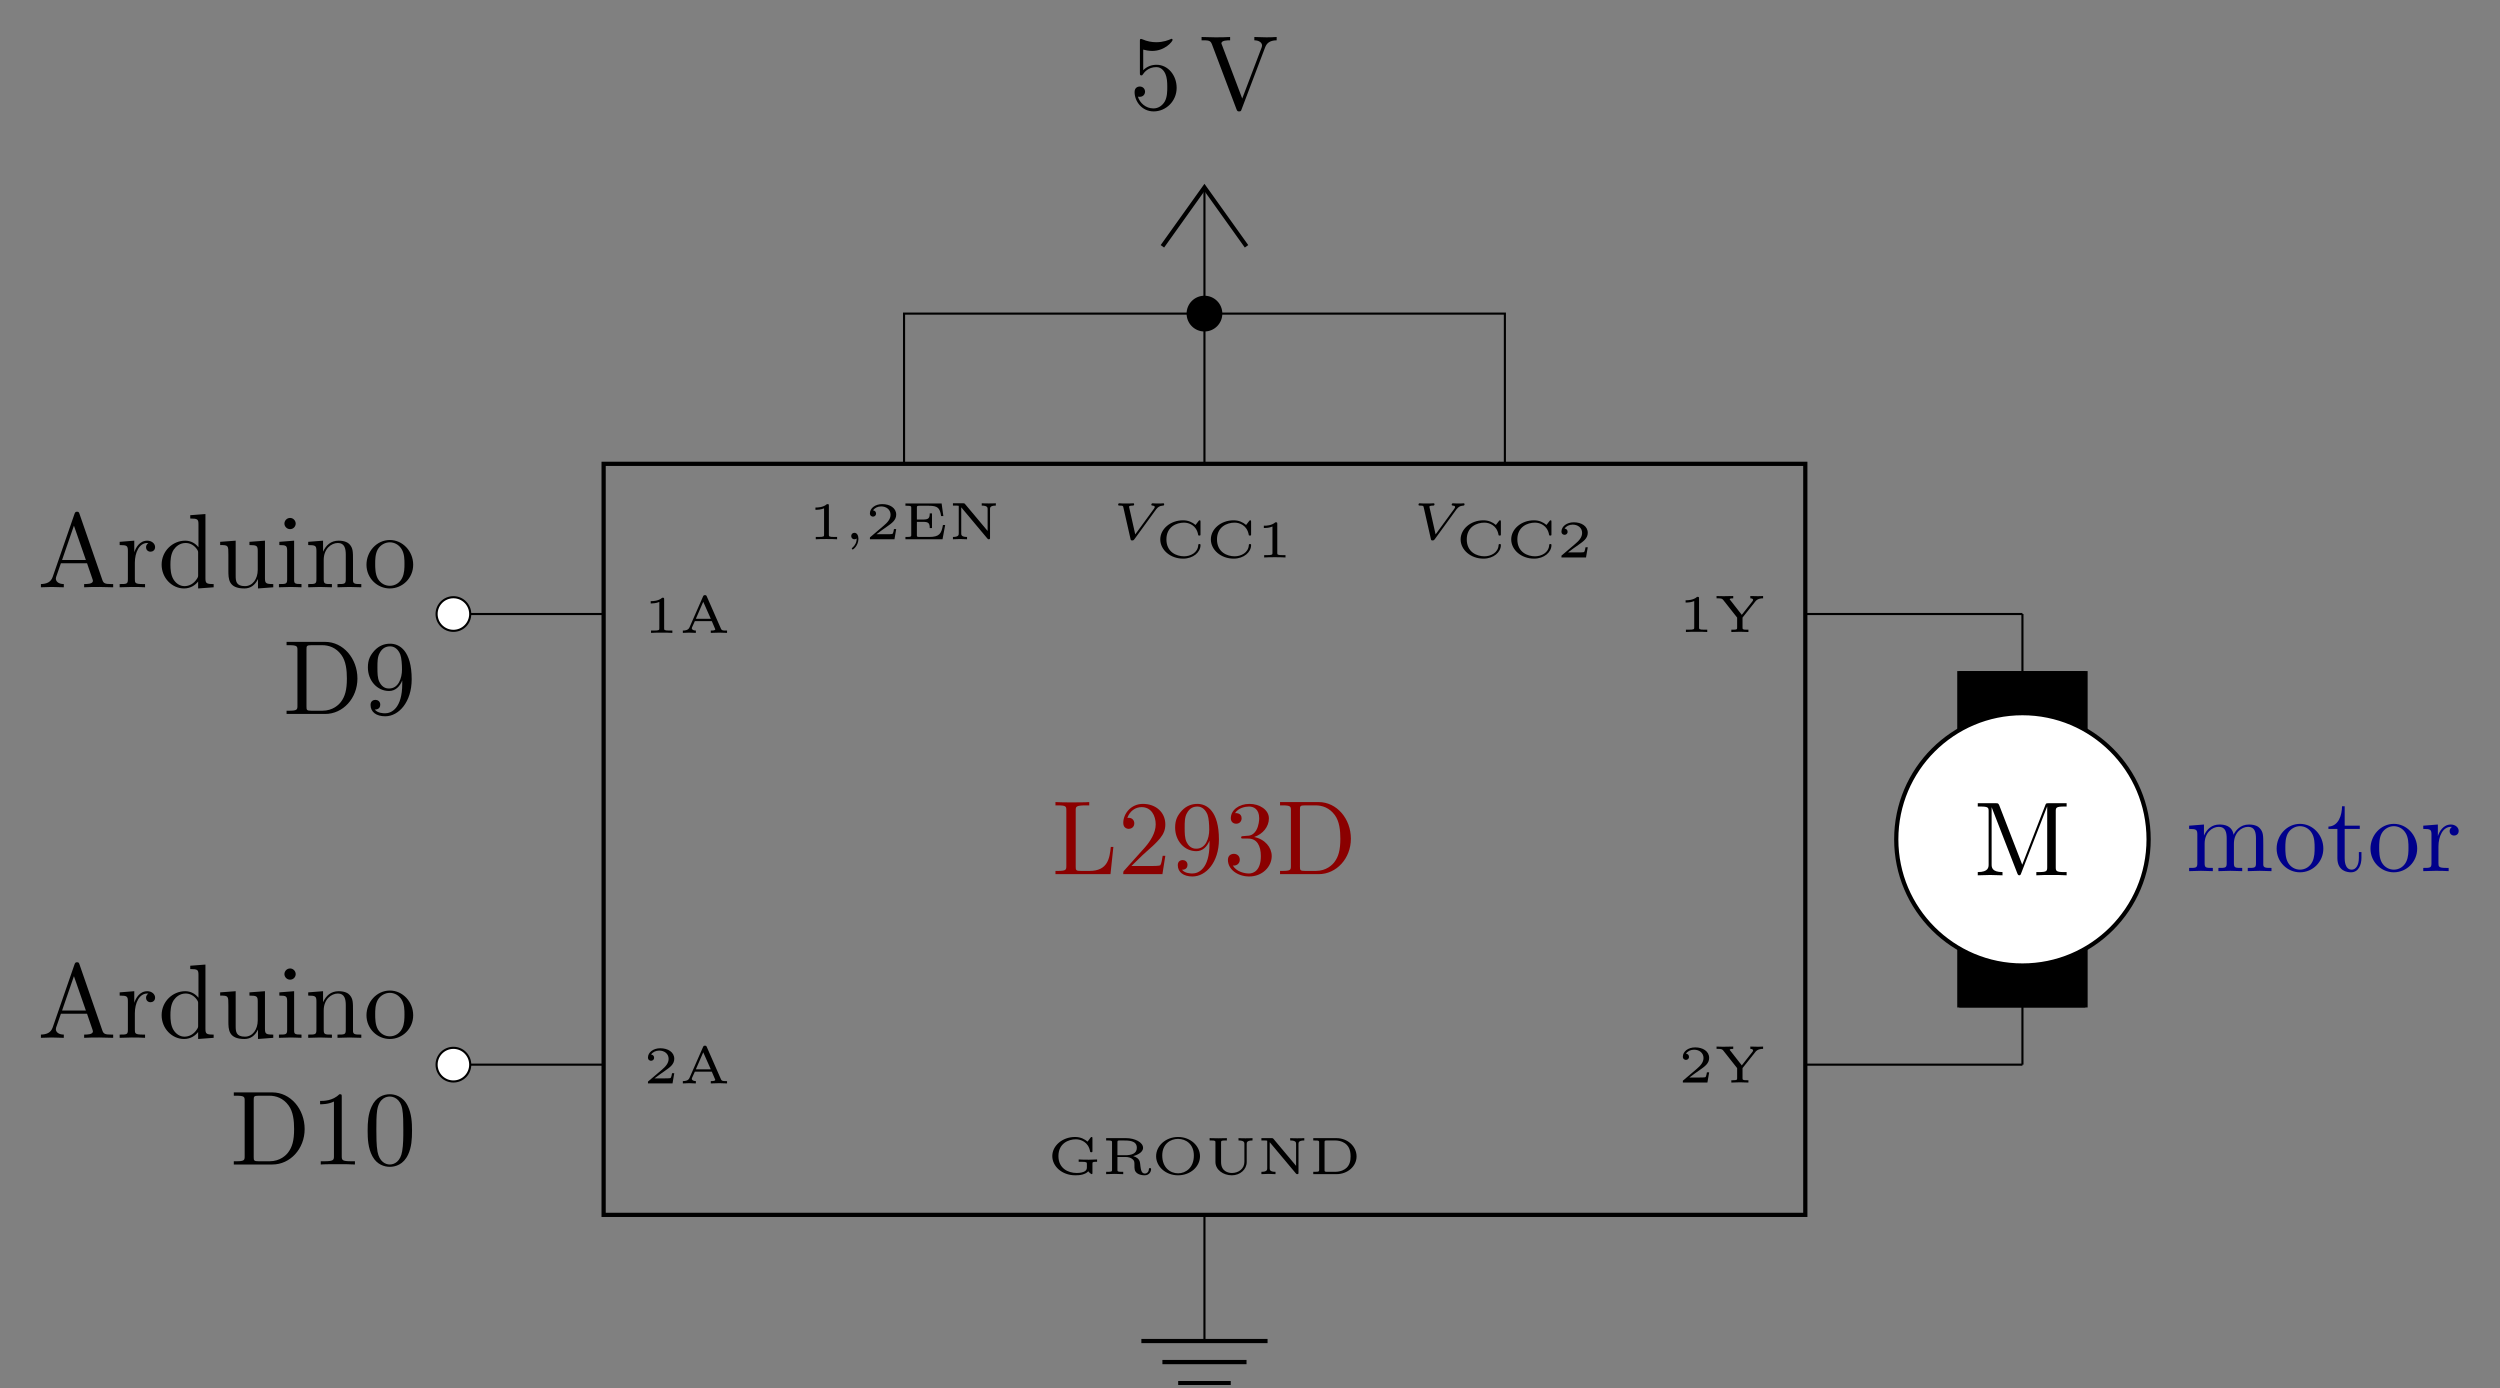 <?xml version="1.0" encoding="UTF-8"?>
<svg xmlns="http://www.w3.org/2000/svg" xmlns:xlink="http://www.w3.org/1999/xlink" width="470.843pt" height="261.425pt" viewBox="0 0 470.843 261.425" version="1.2">
<rect x="0" y="0" width="470.843" height="261.425" fill="#808080" stroke="none"/>
<defs>
<g>
<symbol overflow="visible" id="glyph0-0">
<path style="stroke:none;" d=""/>
</symbol>
<symbol overflow="visible" id="glyph0-1">
<path style="stroke:none;" d="M 9.938 -6.625 C 9.938 -6.672 9.891 -6.781 9.781 -6.781 C 9.641 -6.781 9.484 -6.75 9.328 -6.75 C 9.188 -6.75 9.016 -6.75 8.875 -6.75 C 8.688 -6.75 8.5 -6.75 8.328 -6.75 C 8.156 -6.75 7.938 -6.781 7.766 -6.781 C 7.609 -6.781 7.516 -6.672 7.516 -6.516 C 7.516 -6.344 7.688 -6.344 7.75 -6.344 C 7.906 -6.328 8.156 -6.297 8.156 -6.094 C 8.156 -6.016 8.125 -5.906 7.984 -5.719 L 4.484 -0.922 L 3.344 -6 C 3.312 -6.094 3.312 -6.109 3.312 -6.141 C 3.312 -6.281 3.641 -6.344 3.984 -6.344 C 4.109 -6.344 4.281 -6.344 4.281 -6.625 C 4.281 -6.703 4.219 -6.781 4.109 -6.781 C 3.891 -6.781 3.656 -6.75 3.438 -6.75 L 2.094 -6.75 C 1.906 -6.75 1.688 -6.781 1.516 -6.781 C 1.438 -6.781 1.266 -6.781 1.266 -6.516 C 1.266 -6.344 1.406 -6.344 1.594 -6.344 C 2.172 -6.344 2.188 -6.266 2.234 -6.062 L 3.594 -0.062 C 3.641 0.141 3.672 0.219 3.922 0.219 C 4.031 0.219 4.156 0.219 4.328 -0.016 L 8.359 -5.562 C 8.422 -5.641 8.422 -5.672 8.562 -5.797 C 8.734 -6 9.016 -6.297 9.672 -6.344 C 9.781 -6.344 9.938 -6.344 9.938 -6.625 Z M 9.938 -6.625 "/>
</symbol>
<symbol overflow="visible" id="glyph1-0">
<path style="stroke:none;" d=""/>
</symbol>
<symbol overflow="visible" id="glyph1-1">
<path style="stroke:none;" d="M 8.547 -2.328 C 8.547 -2.484 8.5 -2.531 8.344 -2.531 C 8.234 -2.531 8.141 -2.531 8.125 -2.359 C 8.047 -0.859 6.609 -0.219 5.453 -0.219 C 4.031 -0.219 2.125 -1 2.125 -3.406 C 2.125 -5.766 4 -6.562 5.438 -6.562 C 6.328 -6.562 7.797 -6.094 8.109 -4.25 C 8.125 -4.125 8.25 -4.125 8.328 -4.125 C 8.547 -4.125 8.547 -4.188 8.547 -4.406 L 8.547 -6.734 C 8.547 -6.891 8.547 -7 8.391 -7 C 8.281 -7 8.266 -6.969 8.203 -6.891 L 7.609 -6.125 C 7 -6.641 6.234 -7 5.25 -7 C 2.859 -7 0.969 -5.344 0.969 -3.406 C 0.969 -1.438 2.859 0.219 5.266 0.219 C 7.188 0.219 8.547 -1 8.547 -2.328 Z M 8.547 -2.328 "/>
</symbol>
<symbol overflow="visible" id="glyph1-2">
<path style="stroke:none;" d="M 5.5 0 L 5.5 -0.438 L 5.016 -0.438 C 3.953 -0.438 3.953 -0.547 3.953 -0.859 L 3.953 -6.312 C 3.953 -6.625 3.922 -6.625 3.594 -6.625 C 2.891 -5.984 1.781 -5.984 1.594 -5.984 L 1.422 -5.984 L 1.422 -5.547 L 1.594 -5.547 C 1.812 -5.547 2.469 -5.578 3.047 -5.828 L 3.047 -0.859 C 3.047 -0.547 3.047 -0.438 1.984 -0.438 L 1.484 -0.438 L 1.484 0 C 2.031 -0.047 2.922 -0.047 3.5 -0.047 C 4.078 -0.047 4.953 -0.047 5.5 0 Z M 5.5 0 "/>
</symbol>
<symbol overflow="visible" id="glyph1-3">
<path style="stroke:none;" d="M 5.859 -1.922 L 5.438 -1.922 C 5.406 -1.734 5.312 -1.109 5.141 -1.016 C 5.062 -0.953 4.234 -0.953 4.078 -0.953 L 2.141 -0.953 C 2.797 -1.438 3.531 -2 4.125 -2.391 C 5.016 -3.016 5.859 -3.594 5.859 -4.641 C 5.859 -5.906 4.656 -6.625 3.234 -6.625 C 1.891 -6.625 0.906 -5.844 0.906 -4.875 C 0.906 -4.359 1.344 -4.266 1.484 -4.266 C 1.75 -4.266 2.062 -4.438 2.062 -4.844 C 2.062 -5.203 1.812 -5.406 1.5 -5.438 C 1.781 -5.891 2.359 -6.188 3.016 -6.188 C 3.984 -6.188 4.797 -5.609 4.797 -4.625 C 4.797 -3.797 4.219 -3.156 3.453 -2.516 L 1.031 -0.453 C 0.922 -0.375 0.922 -0.375 0.906 -0.297 L 0.906 0 L 5.531 0 Z M 5.859 -1.922 "/>
</symbol>
<symbol overflow="visible" id="glyph2-0">
<path style="stroke:none;" d=""/>
</symbol>
<symbol overflow="visible" id="glyph2-1">
<path style="stroke:none;" d="M 5.5 0 L 5.5 -0.438 L 5.016 -0.438 C 3.953 -0.438 3.953 -0.547 3.953 -0.859 L 3.953 -6.312 C 3.953 -6.625 3.922 -6.625 3.594 -6.625 C 2.891 -5.984 1.781 -5.984 1.594 -5.984 L 1.422 -5.984 L 1.422 -5.547 L 1.594 -5.547 C 1.812 -5.547 2.469 -5.578 3.047 -5.828 L 3.047 -0.859 C 3.047 -0.547 3.047 -0.438 1.984 -0.438 L 1.484 -0.438 L 1.484 0 C 2.031 -0.047 2.922 -0.047 3.5 -0.047 C 4.078 -0.047 4.953 -0.047 5.5 0 Z M 5.5 0 "/>
</symbol>
<symbol overflow="visible" id="glyph2-2">
<path style="stroke:none;" d="M 9.25 -6.344 L 9.25 -6.781 C 8.906 -6.75 8.5 -6.75 8.156 -6.75 C 7.75 -6.75 7.188 -6.766 6.844 -6.781 L 6.844 -6.344 C 7.25 -6.344 7.359 -6.188 7.359 -6.047 C 7.359 -5.922 7.297 -5.859 7.219 -5.75 L 5.234 -3.234 L 3.078 -6 C 2.969 -6.109 2.969 -6.125 2.969 -6.156 C 2.969 -6.344 3.359 -6.344 3.625 -6.344 L 3.625 -6.781 L 1.953 -6.75 C 1.562 -6.75 1 -6.75 0.484 -6.781 L 0.484 -6.344 L 0.75 -6.344 C 1.438 -6.344 1.562 -6.25 1.734 -6.047 L 4.359 -2.719 L 4.359 -0.844 C 4.359 -0.531 4.359 -0.438 3.562 -0.438 L 3.266 -0.438 L 3.266 0 L 4.875 -0.047 L 6.484 0 L 6.484 -0.438 L 6.188 -0.438 C 5.375 -0.438 5.375 -0.531 5.375 -0.859 L 5.375 -2.719 L 7.797 -5.766 C 7.922 -5.938 8.266 -6.344 9.25 -6.344 Z M 9.25 -6.344 "/>
</symbol>
<symbol overflow="visible" id="glyph2-3">
<path style="stroke:none;" d="M 5.859 -1.922 L 5.438 -1.922 C 5.406 -1.734 5.312 -1.109 5.141 -1.016 C 5.062 -0.953 4.234 -0.953 4.078 -0.953 L 2.141 -0.953 C 2.797 -1.438 3.531 -2 4.125 -2.391 C 5.016 -3.016 5.859 -3.594 5.859 -4.641 C 5.859 -5.906 4.656 -6.625 3.234 -6.625 C 1.891 -6.625 0.906 -5.844 0.906 -4.875 C 0.906 -4.359 1.344 -4.266 1.484 -4.266 C 1.75 -4.266 2.062 -4.438 2.062 -4.844 C 2.062 -5.203 1.812 -5.406 1.5 -5.438 C 1.781 -5.891 2.359 -6.188 3.016 -6.188 C 3.984 -6.188 4.797 -5.609 4.797 -4.625 C 4.797 -3.797 4.219 -3.156 3.453 -2.516 L 1.031 -0.453 C 0.922 -0.375 0.922 -0.375 0.906 -0.297 L 0.906 0 L 5.531 0 Z M 5.859 -1.922 "/>
</symbol>
<symbol overflow="visible" id="glyph2-4">
<path style="stroke:none;" d="M 9.406 -2.328 L 9.406 -2.766 L 7.906 -2.719 C 7.359 -2.719 6.422 -2.719 5.938 -2.766 L 5.938 -2.328 L 6.422 -2.328 C 7.484 -2.328 7.484 -2.219 7.484 -1.906 L 7.484 -1.297 C 7.484 -1.062 7.484 -0.656 6.812 -0.406 C 6.312 -0.219 5.703 -0.219 5.578 -0.219 C 3.906 -0.219 2.125 -1.109 2.125 -3.406 C 2.125 -5.766 3.984 -6.562 5.422 -6.562 C 6.312 -6.562 7.781 -6.078 8.094 -4.25 C 8.125 -4.125 8.234 -4.125 8.312 -4.125 C 8.531 -4.125 8.531 -4.188 8.531 -4.406 L 8.531 -6.734 C 8.531 -6.891 8.531 -7 8.375 -7 C 8.281 -7 8.25 -6.969 8.188 -6.891 L 7.609 -6.125 C 7.141 -6.516 6.406 -7 5.25 -7 C 2.859 -7 0.969 -5.344 0.969 -3.406 C 0.969 -1.516 2.734 0.219 5.312 0.219 C 5.672 0.219 6.203 0.203 6.703 0.062 C 7.438 -0.141 7.703 -0.5 7.734 -0.547 C 7.969 -0.234 8.312 0 8.391 0 C 8.531 0 8.531 -0.125 8.531 -0.281 L 8.531 -1.922 C 8.531 -2.234 8.531 -2.328 9.203 -2.328 Z M 9.406 -2.328 "/>
</symbol>
<symbol overflow="visible" id="glyph2-5">
<path style="stroke:none;" d="M 9.312 -0.922 C 9.312 -1.109 9.219 -1.141 9.109 -1.141 C 8.938 -1.141 8.906 -1.078 8.891 -0.938 C 8.859 -0.375 8.484 -0.109 8.156 -0.109 C 7.469 -0.109 7.391 -0.859 7.297 -1.5 C 7.281 -1.766 7.219 -2.172 7.188 -2.297 C 7.047 -2.875 6.531 -3.234 5.938 -3.391 C 6.562 -3.562 7.797 -4.047 7.797 -4.953 C 7.797 -6 6.25 -6.781 4.594 -6.781 L 0.844 -6.781 L 0.844 -6.344 L 1.141 -6.344 C 1.953 -6.344 1.953 -6.25 1.953 -5.938 L 1.953 -0.844 C 1.953 -0.531 1.953 -0.438 1.141 -0.438 L 0.844 -0.438 L 0.844 0 L 2.453 -0.047 L 4.062 0 L 4.062 -0.438 L 3.766 -0.438 C 2.969 -0.438 2.969 -0.531 2.969 -0.844 L 2.969 -3.234 L 4.484 -3.234 C 5.031 -3.234 5.5 -3.094 5.797 -2.828 C 6.172 -2.531 6.172 -2.297 6.172 -1.703 C 6.172 -0.938 6.172 -0.562 6.703 -0.156 C 7.078 0.125 7.672 0.219 8.094 0.219 C 9.047 0.219 9.312 -0.594 9.312 -0.922 Z M 6.625 -4.953 C 6.625 -3.812 5.5 -3.562 4.484 -3.562 L 2.969 -3.562 L 2.969 -5.969 C 2.969 -6.266 2.984 -6.312 3.281 -6.344 L 3.984 -6.344 C 5.109 -6.344 6.625 -6.344 6.625 -4.953 Z M 6.625 -4.953 "/>
</symbol>
<symbol overflow="visible" id="glyph2-6">
<path style="stroke:none;" d="M 9.234 -3.375 C 9.234 -5.328 7.438 -7 5.109 -7 C 2.75 -7 0.969 -5.312 0.969 -3.375 C 0.969 -1.422 2.781 0.219 5.094 0.219 C 7.453 0.219 9.234 -1.438 9.234 -3.375 Z M 8.078 -3.516 C 8.078 -1.203 6.547 -0.156 5.109 -0.156 C 3.609 -0.156 2.125 -1.25 2.125 -3.516 C 2.125 -5.688 3.672 -6.641 5.094 -6.641 C 6.594 -6.641 8.078 -5.641 8.078 -3.516 Z M 8.078 -3.516 "/>
</symbol>
<symbol overflow="visible" id="glyph2-7">
<path style="stroke:none;" d="M 8.906 -6.344 L 8.906 -6.781 C 8.422 -6.75 7.734 -6.75 7.594 -6.75 C 7.359 -6.75 6.719 -6.75 6.266 -6.781 L 6.266 -6.344 C 7.375 -6.344 7.375 -5.938 7.375 -5.688 L 7.375 -2.312 C 7.375 -1 6.266 -0.219 5.031 -0.219 C 4.359 -0.219 2.984 -0.5 2.984 -2.281 L 2.984 -5.938 C 2.984 -6.25 2.984 -6.344 3.781 -6.344 L 4.078 -6.344 L 4.078 -6.781 L 2.453 -6.75 L 0.828 -6.781 L 0.828 -6.344 L 1.125 -6.344 C 1.922 -6.344 1.922 -6.25 1.922 -5.938 L 1.922 -2.297 C 1.922 -0.828 3.375 0.219 5.016 0.219 C 6.578 0.219 7.812 -0.891 7.812 -2.281 L 7.812 -5.688 C 7.812 -5.938 7.812 -6.344 8.906 -6.344 Z M 8.906 -6.344 "/>
</symbol>
<symbol overflow="visible" id="glyph2-8">
<path style="stroke:none;" d="M 8.906 -6.344 L 8.906 -6.781 C 8.469 -6.75 8.031 -6.75 7.578 -6.75 C 7.297 -6.75 6.656 -6.75 6.25 -6.781 L 6.25 -6.344 C 7.359 -6.344 7.359 -5.938 7.359 -5.688 L 7.359 -1.562 L 3.078 -6.672 C 2.969 -6.781 2.953 -6.781 2.75 -6.781 L 0.828 -6.781 L 0.828 -6.344 L 1.219 -6.344 C 1.328 -6.344 1.781 -6.344 1.891 -6.312 C 1.922 -6.297 1.922 -6.281 1.922 -6.125 L 1.922 -1.109 C 1.922 -0.844 1.922 -0.438 0.828 -0.438 L 0.828 0 C 1.266 -0.031 1.703 -0.047 2.156 -0.047 C 2.438 -0.047 3.078 -0.031 3.484 0 L 3.484 -0.438 C 2.391 -0.438 2.391 -0.844 2.391 -1.109 L 2.391 -6.016 L 7.328 -0.125 C 7.438 0 7.469 0 7.578 0 C 7.812 0 7.812 -0.094 7.812 -0.297 L 7.812 -5.688 C 7.812 -5.938 7.812 -6.344 8.906 -6.344 Z M 8.906 -6.344 "/>
</symbol>
<symbol overflow="visible" id="glyph2-9">
<path style="stroke:none;" d="M 9 -3.344 C 9 -5.203 7.344 -6.781 5.219 -6.781 L 0.844 -6.781 L 0.844 -6.344 C 1.078 -6.344 1.375 -6.344 1.594 -6.328 C 1.953 -6.297 1.953 -6.172 1.953 -5.922 L 1.953 -0.859 C 1.953 -0.609 1.953 -0.484 1.594 -0.453 C 1.375 -0.438 1.062 -0.438 0.844 -0.438 L 0.844 0 L 5.219 0 C 7.328 0 9 -1.5 9 -3.344 Z M 7.875 -3.344 C 7.875 -2.469 7.688 -1.734 7.109 -1.188 C 6.781 -0.875 6.078 -0.438 4.922 -0.438 L 3.469 -0.438 C 2.969 -0.438 2.969 -0.5 2.969 -0.828 L 2.969 -5.953 C 2.969 -6.297 2.969 -6.344 3.469 -6.344 L 4.922 -6.344 C 6.109 -6.344 6.812 -5.859 7.078 -5.594 C 7.453 -5.234 7.875 -4.641 7.875 -3.344 Z M 7.875 -3.344 "/>
</symbol>
<symbol overflow="visible" id="glyph2-10">
<path style="stroke:none;" d="M 9.031 0 L 9.031 -0.438 L 8.781 -0.438 C 8.156 -0.438 8.016 -0.5 7.891 -0.766 L 5.219 -6.859 C 5.141 -7.031 5.109 -7.109 4.875 -7.109 C 4.688 -7.109 4.609 -7.078 4.516 -6.875 L 1.953 -1.031 C 1.734 -0.531 1.203 -0.438 0.703 -0.438 L 0.703 0 C 1.078 -0.031 1.484 -0.047 1.859 -0.047 C 1.984 -0.047 2.688 -0.031 3.156 0 L 3.156 -0.438 C 2.594 -0.438 2.391 -0.688 2.391 -0.875 C 2.391 -0.938 2.422 -0.969 2.438 -1.047 L 2.969 -2.219 L 6.156 -2.219 L 6.75 -0.828 C 6.812 -0.703 6.812 -0.672 6.812 -0.672 C 6.812 -0.438 6.25 -0.438 5.969 -0.438 L 5.969 0 L 7.578 -0.047 Z M 5.969 -2.656 L 3.156 -2.656 L 4.547 -5.859 Z M 5.969 -2.656 "/>
</symbol>
<symbol overflow="visible" id="glyph2-11">
<path style="stroke:none;" d="M 2.75 -0.094 C 2.75 -0.719 2.469 -1.219 2 -1.219 C 1.609 -1.219 1.391 -0.922 1.391 -0.609 C 1.391 -0.297 1.609 0 2 0 C 2.25 0 2.422 -0.156 2.422 -0.156 C 2.422 0.562 2.125 1.156 1.594 1.609 C 1.516 1.672 1.5 1.688 1.5 1.766 C 1.5 1.844 1.594 1.922 1.672 1.922 C 1.812 1.922 2.75 1.156 2.75 -0.094 Z M 2.75 -0.094 "/>
</symbol>
<symbol overflow="visible" id="glyph2-12">
<path style="stroke:none;" d="M 8.312 -2.688 L 7.891 -2.688 C 7.609 -1.062 7.219 -0.438 5.312 -0.438 L 3.469 -0.438 C 2.984 -0.438 2.984 -0.5 2.984 -0.812 L 2.984 -3.281 L 4.141 -3.281 C 5.125 -3.281 5.406 -3.078 5.406 -2.109 L 5.828 -2.109 L 5.828 -4.875 L 5.406 -4.875 C 5.406 -3.922 5.125 -3.719 4.141 -3.719 L 2.984 -3.719 L 2.984 -5.938 C 2.984 -6.234 2.984 -6.312 3.469 -6.312 L 5.234 -6.312 C 6.891 -6.312 7.328 -5.906 7.547 -4.375 L 7.969 -4.375 L 7.641 -6.75 L 0.828 -6.75 L 0.828 -6.312 L 1.125 -6.312 C 1.922 -6.312 1.922 -6.219 1.922 -5.906 L 1.922 -0.844 C 1.922 -0.531 1.922 -0.438 1.125 -0.438 L 0.828 -0.438 L 0.828 0 L 7.812 0 Z M 8.312 -2.688 "/>
</symbol>
<symbol overflow="visible" id="glyph3-0">
<path style="stroke:none;" d=""/>
</symbol>
<symbol overflow="visible" id="glyph3-1">
<path style="stroke:none;" d="M 8.922 -4 C 8.922 -6.359 7.297 -8.344 5.141 -8.344 C 4.188 -8.344 3.344 -8.031 2.625 -7.328 L 2.625 -11.203 C 3.016 -11.094 3.672 -10.953 4.312 -10.953 C 6.75 -10.953 8.156 -12.766 8.156 -13.016 C 8.156 -13.141 8.094 -13.234 7.953 -13.234 C 7.953 -13.234 7.891 -13.234 7.797 -13.172 C 7.391 -13 6.422 -12.594 5.094 -12.594 C 4.297 -12.594 3.375 -12.734 2.438 -13.156 C 2.281 -13.219 2.203 -13.219 2.203 -13.219 C 2 -13.219 2 -13.062 2 -12.734 L 2 -6.859 C 2 -6.5 2 -6.344 2.281 -6.344 C 2.422 -6.344 2.469 -6.406 2.547 -6.516 C 2.766 -6.844 3.5 -7.906 5.109 -7.906 C 6.141 -7.906 6.641 -7 6.797 -6.641 C 7.109 -5.906 7.156 -5.125 7.156 -4.141 C 7.156 -3.438 7.156 -2.25 6.672 -1.406 C 6.203 -0.641 5.469 -0.125 4.547 -0.125 C 3.094 -0.125 1.969 -1.172 1.625 -2.344 C 1.688 -2.328 1.75 -2.312 1.969 -2.312 C 2.625 -2.312 2.969 -2.797 2.969 -3.281 C 2.969 -3.75 2.625 -4.25 1.969 -4.25 C 1.688 -4.25 1 -4.109 1 -3.203 C 1 -1.484 2.359 0.438 4.594 0.438 C 6.891 0.438 8.922 -1.469 8.922 -4 Z M 8.922 -4 "/>
</symbol>
<symbol overflow="visible" id="glyph3-2">
<path style="stroke:none;" d="M 14.516 -12.953 L 14.516 -13.578 C 13.891 -13.531 13.094 -13.516 12.578 -13.516 L 10.312 -13.578 L 10.312 -12.953 C 11.344 -12.938 11.766 -12.422 11.766 -11.969 C 11.766 -11.812 11.703 -11.688 11.672 -11.562 L 8.031 -1.984 L 4.234 -12.031 C 4.109 -12.297 4.109 -12.375 4.109 -12.375 C 4.109 -12.953 5.25 -12.953 5.75 -12.953 L 5.75 -13.578 C 5.031 -13.516 3.656 -13.516 2.906 -13.516 L 0.375 -13.578 L 0.375 -12.953 C 1.672 -12.953 2.047 -12.953 2.328 -12.203 L 6.938 0 C 7.078 0.375 7.172 0.438 7.438 0.438 C 7.766 0.438 7.812 0.344 7.906 0.062 L 12.344 -11.625 C 12.625 -12.359 13.156 -12.938 14.516 -12.953 Z M 14.516 -12.953 "/>
</symbol>
<symbol overflow="visible" id="glyph4-0">
<path style="stroke:none;" d=""/>
</symbol>
<symbol overflow="visible" id="glyph4-1">
<path style="stroke:none;" d="M 17.469 0 L 17.469 -0.609 L 17 -0.609 C 15.469 -0.609 15.422 -0.828 15.422 -1.547 L 15.422 -12.031 C 15.422 -12.734 15.469 -12.953 17 -12.953 L 17.469 -12.953 L 17.469 -13.578 L 14.109 -13.578 C 13.594 -13.578 13.594 -13.562 13.453 -13.203 L 9.109 -2 L 4.797 -13.141 C 4.609 -13.578 4.547 -13.578 4.094 -13.578 L 0.734 -13.578 L 0.734 -12.953 L 1.219 -12.953 C 2.75 -12.953 2.781 -12.734 2.781 -12.031 L 2.781 -2.094 C 2.781 -1.547 2.781 -0.609 0.734 -0.609 L 0.734 0 L 3.062 -0.062 L 5.391 0 L 5.391 -0.609 C 3.344 -0.609 3.344 -1.547 3.344 -2.094 L 3.344 -12.797 L 3.359 -12.797 L 8.156 -0.438 C 8.25 -0.172 8.344 0 8.547 0 C 8.766 0 8.828 -0.156 8.906 -0.375 L 13.797 -12.953 L 13.812 -12.953 L 13.812 -1.547 C 13.812 -0.828 13.766 -0.609 12.25 -0.609 L 11.766 -0.609 L 11.766 0 C 12.5 -0.062 13.859 -0.062 14.625 -0.062 C 15.406 -0.062 16.734 -0.062 17.469 0 Z M 17.469 0 "/>
</symbol>
<symbol overflow="visible" id="glyph4-2">
<path style="stroke:none;" d="M 16.156 0 L 16.156 -0.609 C 15.125 -0.609 14.625 -0.609 14.609 -1.219 L 14.609 -5.016 C 14.609 -6.719 14.609 -7.328 13.984 -8.047 C 13.719 -8.391 13.062 -8.781 11.906 -8.781 C 10.234 -8.781 9.359 -7.594 9.016 -6.844 C 8.75 -8.562 7.281 -8.781 6.375 -8.781 C 4.922 -8.781 4 -7.938 3.438 -6.703 L 3.438 -8.781 L 0.641 -8.562 L 0.641 -7.953 C 2.031 -7.953 2.188 -7.812 2.188 -6.844 L 2.188 -1.516 C 2.188 -0.609 1.969 -0.609 0.641 -0.609 L 0.641 0 L 2.875 -0.062 L 5.109 0 L 5.109 -0.609 C 3.781 -0.609 3.562 -0.609 3.562 -1.516 L 3.562 -5.172 C 3.562 -7.234 4.969 -8.344 6.234 -8.344 C 7.5 -8.344 7.719 -7.281 7.719 -6.141 L 7.719 -1.516 C 7.719 -0.609 7.5 -0.609 6.156 -0.609 L 6.156 0 L 8.406 -0.062 L 10.641 0 L 10.641 -0.609 C 9.297 -0.609 9.078 -0.609 9.078 -1.516 L 9.078 -5.172 C 9.078 -7.234 10.5 -8.344 11.766 -8.344 C 13.016 -8.344 13.234 -7.281 13.234 -6.141 L 13.234 -1.516 C 13.234 -0.609 13.016 -0.609 11.688 -0.609 L 11.688 0 L 13.938 -0.062 Z M 16.156 0 "/>
</symbol>
<symbol overflow="visible" id="glyph4-3">
<path style="stroke:none;" d="M 9.359 -4.25 C 9.359 -6.797 7.375 -8.906 4.969 -8.906 C 2.484 -8.906 0.562 -6.734 0.562 -4.25 C 0.562 -1.688 2.625 0.219 4.953 0.219 C 7.359 0.219 9.359 -1.734 9.359 -4.25 Z M 7.719 -4.406 C 7.719 -3.703 7.719 -2.625 7.281 -1.75 C 6.844 -0.859 5.969 -0.281 4.969 -0.281 C 4.109 -0.281 3.234 -0.703 2.703 -1.609 C 2.203 -2.484 2.203 -3.703 2.203 -4.406 C 2.203 -5.188 2.203 -6.266 2.688 -7.141 C 3.219 -8.047 4.156 -8.469 4.953 -8.469 C 5.828 -8.469 6.672 -8.031 7.188 -7.172 C 7.719 -6.312 7.719 -5.172 7.719 -4.406 Z M 7.719 -4.406 "/>
</symbol>
<symbol overflow="visible" id="glyph4-4">
<path style="stroke:none;" d="M 6.594 -2.469 L 6.594 -3.594 L 6.109 -3.594 L 6.109 -2.5 C 6.109 -1.031 5.5 -0.281 4.766 -0.281 C 3.438 -0.281 3.438 -2.094 3.438 -2.422 L 3.438 -7.953 L 6.281 -7.953 L 6.281 -8.562 L 3.438 -8.562 L 3.438 -12.219 L 2.938 -12.219 C 2.922 -10.594 2.328 -8.469 0.375 -8.391 L 0.375 -7.953 L 2.062 -7.953 L 2.062 -2.469 C 2.062 -0.016 3.922 0.219 4.625 0.219 C 6.047 0.219 6.594 -1.188 6.594 -2.469 Z M 6.594 -2.469 "/>
</symbol>
<symbol overflow="visible" id="glyph4-5">
<path style="stroke:none;" d="M 7.234 -7.578 C 7.234 -8.203 6.625 -8.781 5.766 -8.781 C 4.312 -8.781 3.594 -7.453 3.312 -6.594 L 3.312 -8.781 L 0.562 -8.562 L 0.562 -7.953 C 1.953 -7.953 2.109 -7.812 2.109 -6.844 L 2.109 -1.516 C 2.109 -0.609 1.891 -0.609 0.562 -0.609 L 0.562 0 L 2.828 -0.062 C 3.625 -0.062 4.547 -0.062 5.344 0 L 5.344 -0.609 L 4.922 -0.609 C 3.453 -0.609 3.422 -0.828 3.422 -1.547 L 3.422 -4.609 C 3.422 -6.578 4.25 -8.344 5.766 -8.344 C 5.906 -8.344 5.938 -8.344 5.984 -8.328 C 5.922 -8.312 5.531 -8.062 5.531 -7.547 C 5.531 -7 5.938 -6.703 6.375 -6.703 C 6.734 -6.703 7.234 -6.938 7.234 -7.578 Z M 7.234 -7.578 "/>
</symbol>
<symbol overflow="visible" id="glyph4-6">
<path style="stroke:none;" d="M 11.562 -5.125 L 11.078 -5.125 C 10.859 -3.094 10.578 -0.609 7.078 -0.609 L 5.453 -0.609 C 4.516 -0.609 4.469 -0.75 4.469 -1.406 L 4.469 -12 C 4.469 -12.688 4.469 -12.953 6.359 -12.953 L 7.016 -12.953 L 7.016 -13.578 C 6.297 -13.516 4.484 -13.516 3.672 -13.516 C 2.906 -13.516 1.344 -13.516 0.656 -13.578 L 0.656 -12.953 L 1.141 -12.953 C 2.656 -12.953 2.703 -12.734 2.703 -12.031 L 2.703 -1.547 C 2.703 -0.828 2.656 -0.609 1.141 -0.609 L 0.656 -0.609 L 0.656 0 L 11.016 0 Z M 11.562 -5.125 "/>
</symbol>
<symbol overflow="visible" id="glyph4-7">
<path style="stroke:none;" d="M 8.922 -3.453 L 8.422 -3.453 C 8.328 -2.859 8.188 -1.984 7.984 -1.688 C 7.844 -1.531 6.531 -1.531 6.109 -1.531 L 2.531 -1.531 L 4.625 -3.578 C 7.734 -6.312 8.922 -7.391 8.922 -9.375 C 8.922 -11.641 7.141 -13.234 4.703 -13.234 C 2.469 -13.234 1 -11.406 1 -9.641 C 1 -8.531 1.984 -8.531 2.047 -8.531 C 2.391 -8.531 3.078 -8.766 3.078 -9.578 C 3.078 -10.094 2.719 -10.609 2.031 -10.609 C 1.875 -10.609 1.828 -10.609 1.766 -10.594 C 2.219 -11.891 3.297 -12.625 4.453 -12.625 C 6.266 -12.625 7.109 -11.016 7.109 -9.375 C 7.109 -7.797 6.125 -6.219 5.031 -4.984 L 1.219 -0.734 C 1 -0.516 1 -0.484 1 0 L 8.375 0 Z M 8.922 -3.453 "/>
</symbol>
<symbol overflow="visible" id="glyph4-8">
<path style="stroke:none;" d="M 9.078 -6.531 C 9.078 -11.891 6.797 -13.234 5.031 -13.234 C 3.938 -13.234 2.969 -12.875 2.109 -11.984 C 1.297 -11.094 0.828 -10.25 0.828 -8.766 C 0.828 -6.281 2.578 -4.328 4.812 -4.328 C 6.016 -4.328 6.844 -5.172 7.297 -6.312 L 7.297 -5.688 C 7.297 -1.031 5.234 -0.125 4.078 -0.125 C 3.734 -0.125 2.656 -0.156 2.125 -0.828 C 3 -0.828 3.156 -1.406 3.156 -1.75 C 3.156 -2.359 2.688 -2.656 2.25 -2.656 C 1.922 -2.656 1.328 -2.484 1.328 -1.703 C 1.328 -0.375 2.406 0.438 4.094 0.438 C 6.656 0.438 9.078 -2.266 9.078 -6.531 Z M 7.25 -8.375 C 7.25 -6.719 6.578 -4.797 4.828 -4.797 C 4.516 -4.797 3.594 -4.797 2.984 -6.047 C 2.625 -6.781 2.625 -7.766 2.625 -8.75 C 2.625 -9.812 2.625 -10.75 3.047 -11.484 C 3.578 -12.484 4.328 -12.734 5.031 -12.734 C 5.938 -12.734 6.594 -12.062 6.938 -11.172 C 7.172 -10.531 7.25 -9.281 7.25 -8.375 Z M 7.25 -8.375 "/>
</symbol>
<symbol overflow="visible" id="glyph4-9">
<path style="stroke:none;" d="M 9.078 -3.406 C 9.078 -5.031 7.828 -6.578 5.766 -7 C 7.391 -7.531 8.547 -8.922 8.547 -10.5 C 8.547 -12.125 6.797 -13.234 4.891 -13.234 C 2.875 -13.234 1.375 -12.047 1.375 -10.531 C 1.375 -9.875 1.812 -9.5 2.391 -9.5 C 3 -9.5 3.406 -9.938 3.406 -10.516 C 3.406 -11.5 2.469 -11.5 2.172 -11.5 C 2.781 -12.484 4.094 -12.734 4.812 -12.734 C 5.625 -12.734 6.719 -12.297 6.719 -10.516 C 6.719 -10.281 6.672 -9.125 6.156 -8.25 C 5.562 -7.297 4.891 -7.234 4.391 -7.219 C 4.234 -7.188 3.75 -7.156 3.625 -7.156 C 3.453 -7.141 3.312 -7.109 3.312 -6.922 C 3.312 -6.703 3.453 -6.703 3.797 -6.703 L 4.672 -6.703 C 6.297 -6.703 7.031 -5.344 7.031 -3.406 C 7.031 -0.703 5.672 -0.125 4.797 -0.125 C 3.938 -0.125 2.438 -0.453 1.75 -1.625 C 2.438 -1.531 3.062 -1.969 3.062 -2.719 C 3.062 -3.438 2.531 -3.828 1.953 -3.828 C 1.469 -3.828 0.828 -3.562 0.828 -2.688 C 0.828 -0.875 2.688 0.438 4.844 0.438 C 7.281 0.438 9.078 -1.375 9.078 -3.406 Z M 9.078 -3.406 "/>
</symbol>
<symbol overflow="visible" id="glyph4-10">
<path style="stroke:none;" d="M 14.047 -6.672 C 14.047 -10.453 11.375 -13.578 7.969 -13.578 L 0.703 -13.578 L 0.703 -12.953 L 1.172 -12.953 C 2.703 -12.953 2.75 -12.734 2.75 -12.031 L 2.75 -1.547 C 2.75 -0.828 2.703 -0.609 1.172 -0.609 L 0.703 -0.609 L 0.703 0 L 7.969 0 C 11.312 0 14.047 -2.938 14.047 -6.672 Z M 12.062 -6.672 C 12.062 -4.469 11.688 -3.281 10.969 -2.312 C 10.578 -1.766 9.438 -0.609 7.438 -0.609 L 5.422 -0.609 C 4.484 -0.609 4.453 -0.75 4.453 -1.406 L 4.453 -12.156 C 4.453 -12.812 4.484 -12.953 5.422 -12.953 L 7.406 -12.953 C 8.641 -12.953 10.016 -12.516 11.031 -11.109 C 11.891 -9.938 12.062 -8.234 12.062 -6.672 Z M 12.062 -6.672 "/>
</symbol>
<symbol overflow="visible" id="glyph4-11">
<path style="stroke:none;" d="M 14.25 0 L 14.25 -0.609 L 13.891 -0.609 C 12.703 -0.609 12.422 -0.75 12.203 -1.406 L 7.906 -13.828 C 7.812 -14.094 7.766 -14.234 7.453 -14.234 C 7.141 -14.234 7.078 -14.109 6.969 -13.828 L 2.859 -1.953 C 2.5 -0.938 1.703 -0.641 0.641 -0.609 L 0.641 0 L 2.656 -0.062 L 4.953 0 L 4.953 -0.609 C 3.953 -0.609 3.453 -1.109 3.453 -1.625 C 3.453 -1.688 3.484 -1.891 3.5 -1.922 L 4.406 -4.531 L 9.328 -4.531 L 10.375 -1.484 C 10.391 -1.406 10.438 -1.297 10.438 -1.219 C 10.438 -0.609 9.328 -0.609 8.781 -0.609 L 8.781 0 C 9.5 -0.062 10.891 -0.062 11.641 -0.062 Z M 9.109 -5.141 L 4.625 -5.141 L 6.859 -11.609 Z M 9.109 -5.141 "/>
</symbol>
<symbol overflow="visible" id="glyph4-12">
<path style="stroke:none;" d="M 10.469 0 L 10.469 -0.609 C 9.078 -0.609 8.922 -0.75 8.922 -1.734 L 8.922 -13.797 L 6.062 -13.578 L 6.062 -12.953 C 7.453 -12.953 7.609 -12.812 7.609 -11.844 L 7.609 -7.547 C 7.031 -8.266 6.188 -8.781 5.109 -8.781 C 2.766 -8.781 0.672 -6.844 0.672 -4.266 C 0.672 -1.75 2.625 0.219 4.891 0.219 C 6.156 0.219 7.062 -0.453 7.547 -1.094 L 7.547 0.219 Z M 7.547 -2.344 C 7.547 -1.984 7.547 -1.953 7.328 -1.609 C 6.734 -0.656 5.844 -0.219 4.984 -0.219 C 4.094 -0.219 3.375 -0.734 2.906 -1.484 C 2.391 -2.312 2.328 -3.438 2.328 -4.25 C 2.328 -4.984 2.359 -6.188 2.938 -7.078 C 3.359 -7.688 4.109 -8.344 5.188 -8.344 C 5.891 -8.344 6.719 -8.047 7.328 -7.156 C 7.547 -6.812 7.547 -6.781 7.547 -6.422 Z M 7.547 -2.344 "/>
</symbol>
<symbol overflow="visible" id="glyph4-13">
<path style="stroke:none;" d="M 10.641 0 L 10.641 -0.609 C 9.234 -0.609 9.078 -0.75 9.078 -1.734 L 9.078 -8.781 L 6.156 -8.562 L 6.156 -7.953 C 7.547 -7.953 7.719 -7.812 7.719 -6.844 L 7.719 -3.297 C 7.719 -1.562 6.75 -0.219 5.312 -0.219 C 3.641 -0.219 3.562 -1.156 3.562 -2.188 L 3.562 -8.781 L 0.641 -8.562 L 0.641 -7.953 C 2.188 -7.953 2.188 -7.891 2.188 -6.125 L 2.188 -3.141 C 2.188 -1.594 2.188 0.219 5.203 0.219 C 6.312 0.219 7.188 -0.344 7.766 -1.562 L 7.766 0.219 Z M 10.641 0 "/>
</symbol>
<symbol overflow="visible" id="glyph4-14">
<path style="stroke:none;" d="M 4.906 0 L 4.906 -0.609 C 3.594 -0.609 3.516 -0.719 3.516 -1.484 L 3.516 -8.781 L 0.734 -8.562 L 0.734 -7.953 C 2.031 -7.953 2.203 -7.828 2.203 -6.859 L 2.203 -1.516 C 2.203 -0.609 1.984 -0.609 0.656 -0.609 L 0.656 0 L 2.844 -0.062 C 3.531 -0.062 4.234 -0.016 4.906 0 Z M 3.812 -12 C 3.812 -12.547 3.359 -13.062 2.766 -13.062 C 2.094 -13.062 1.688 -12.5 1.688 -12 C 1.688 -11.469 2.141 -10.953 2.75 -10.953 C 3.422 -10.953 3.812 -11.5 3.812 -12 Z M 3.812 -12 "/>
</symbol>
<symbol overflow="visible" id="glyph4-15">
<path style="stroke:none;" d="M 10.641 0 L 10.641 -0.609 C 9.594 -0.609 9.109 -0.609 9.078 -1.219 L 9.078 -5.016 C 9.078 -6.719 9.078 -7.328 8.469 -8.047 C 8.188 -8.391 7.531 -8.781 6.375 -8.781 C 4.922 -8.781 4 -7.938 3.438 -6.703 L 3.438 -8.781 L 0.641 -8.562 L 0.641 -7.953 C 2.031 -7.953 2.188 -7.812 2.188 -6.844 L 2.188 -1.516 C 2.188 -0.609 1.969 -0.609 0.641 -0.609 L 0.641 0 L 2.875 -0.062 L 5.109 0 L 5.109 -0.609 C 3.781 -0.609 3.562 -0.609 3.562 -1.516 L 3.562 -5.172 C 3.562 -7.234 4.969 -8.344 6.234 -8.344 C 7.5 -8.344 7.719 -7.281 7.719 -6.141 L 7.719 -1.516 C 7.719 -0.609 7.5 -0.609 6.156 -0.609 L 6.156 0 L 8.406 -0.062 Z M 10.641 0 "/>
</symbol>
<symbol overflow="visible" id="glyph4-16">
<path style="stroke:none;" d="M 8.328 0 L 8.328 -0.609 L 7.688 -0.609 C 5.906 -0.609 5.844 -0.828 5.844 -1.562 L 5.844 -12.719 C 5.844 -13.203 5.844 -13.234 5.391 -13.234 C 4.156 -11.969 2.406 -11.969 1.766 -11.969 L 1.766 -11.344 C 2.172 -11.344 3.344 -11.344 4.375 -11.859 L 4.375 -1.562 C 4.375 -0.859 4.312 -0.609 2.531 -0.609 L 1.891 -0.609 L 1.891 0 C 2.578 -0.062 4.312 -0.062 5.109 -0.062 C 5.906 -0.062 7.625 -0.062 8.328 0 Z M 8.328 0 "/>
</symbol>
<symbol overflow="visible" id="glyph4-17">
<path style="stroke:none;" d="M 9.141 -6.359 C 9.141 -7.953 9.047 -9.547 8.344 -11.016 C 7.438 -12.922 5.797 -13.234 4.969 -13.234 C 3.781 -13.234 2.328 -12.719 1.516 -10.875 C 0.875 -9.5 0.781 -7.953 0.781 -6.359 C 0.781 -4.875 0.859 -3.078 1.672 -1.562 C 2.531 0.047 3.969 0.438 4.953 0.438 C 6.016 0.438 7.531 0.016 8.406 -1.875 C 9.047 -3.234 9.141 -4.797 9.141 -6.359 Z M 7.5 -6.594 C 7.5 -5.109 7.5 -3.75 7.281 -2.484 C 6.969 -0.594 5.844 0 4.953 0 C 4.172 0 3 -0.5 2.641 -2.406 C 2.422 -3.594 2.422 -5.422 2.422 -6.594 C 2.422 -7.875 2.422 -9.188 2.578 -10.25 C 2.969 -12.625 4.453 -12.797 4.953 -12.797 C 5.609 -12.797 6.922 -12.438 7.297 -10.469 C 7.5 -9.359 7.5 -7.844 7.5 -6.594 Z M 7.5 -6.594 "/>
</symbol>
</g>
<clipPath id="clip1">
  <path d="M 368 126 L 393 126 L 393 190 L 368 190 Z M 368 126 "/>
</clipPath>
<clipPath id="clip2">
  <path d="M 357.109 189.742 L 404.629 189.742 L 404.629 126.387 L 357.109 126.387 Z M 357.109 158.066 C 357.109 171.188 367.75 181.824 380.871 181.824 C 393.992 181.824 404.629 171.188 404.629 158.066 C 404.629 144.941 393.992 134.305 380.871 134.305 C 367.75 134.305 357.109 144.941 357.109 158.066 Z M 357.109 158.066 "/>
</clipPath>
<clipPath id="clip3">
  <path d="M 368 126 L 394 126 L 394 190 L 368 190 Z M 368 126 "/>
</clipPath>
<clipPath id="clip4">
  <path d="M 357.109 189.742 L 404.629 189.742 L 404.629 126.387 L 357.109 126.387 Z M 357.109 158.066 C 357.109 171.188 367.75 181.824 380.871 181.824 C 393.992 181.824 404.629 171.188 404.629 158.066 C 404.629 144.941 393.992 134.305 380.871 134.305 C 367.75 134.305 357.109 144.941 357.109 158.066 Z M 357.109 158.066 "/>
</clipPath>
<clipPath id="clip5">
  <path d="M 214 252 L 240 252 L 240 260.852 L 214 260.852 Z M 214 252 "/>
</clipPath>
</defs>
<g id="surface1">
<path style="fill:none;stroke-width:0.797;stroke-linecap:butt;stroke-linejoin:miter;stroke:rgb(0%,0%,0%);stroke-opacity:1;stroke-miterlimit:10;" d="M -0.002 -0.002 L 113.388 -0.002 L 113.388 -141.735 L -113.387 -141.735 L -113.387 -0.002 L -0.002 -0.002 " transform="matrix(0.998,0,0,-0.998,226.845,87.354)"/>
<g style="fill:rgb(0%,0%,0%);fill-opacity:1;">
  <use xlink:href="#glyph0-1" x="209.324" y="101.569"/>
</g>
<g style="fill:rgb(0%,0%,0%);fill-opacity:1;">
  <use xlink:href="#glyph1-1" x="217.554" y="104.993"/>
  <use xlink:href="#glyph1-1" x="227.08" y="104.993"/>
  <use xlink:href="#glyph1-2" x="236.606" y="104.993"/>
</g>
<g style="fill:rgb(0%,0%,0%);fill-opacity:1;">
  <use xlink:href="#glyph0-1" x="265.892" y="101.569"/>
</g>
<g style="fill:rgb(0%,0%,0%);fill-opacity:1;">
  <use xlink:href="#glyph1-1" x="274.122" y="104.993"/>
  <use xlink:href="#glyph1-1" x="283.649" y="104.993"/>
  <use xlink:href="#glyph1-3" x="293.175" y="104.993"/>
</g>
<g style="fill:rgb(0%,0%,0%);fill-opacity:1;">
  <use xlink:href="#glyph2-1" x="316.038" y="119.033"/>
  <use xlink:href="#glyph2-2" x="322.808" y="119.033"/>
</g>
<g style="fill:rgb(0%,0%,0%);fill-opacity:1;">
  <use xlink:href="#glyph2-3" x="316.038" y="203.886"/>
  <use xlink:href="#glyph2-2" x="322.808" y="203.886"/>
</g>
<g style="fill:rgb(0%,0%,0%);fill-opacity:1;">
  <use xlink:href="#glyph2-4" x="197.217" y="221.135"/>
  <use xlink:href="#glyph2-5" x="207.485" y="221.135"/>
</g>
<g style="fill:rgb(0%,0%,0%);fill-opacity:1;">
  <use xlink:href="#glyph2-6" x="216.77" y="221.135"/>
  <use xlink:href="#glyph2-7" x="226.989" y="221.135"/>
  <use xlink:href="#glyph2-8" x="236.741" y="221.135"/>
  <use xlink:href="#glyph2-9" x="246.493" y="221.135"/>
</g>
<g style="fill:rgb(0%,0%,0%);fill-opacity:1;">
  <use xlink:href="#glyph2-3" x="121.13" y="204.05"/>
  <use xlink:href="#glyph2-10" x="127.9" y="204.05"/>
</g>
<g style="fill:rgb(0%,0%,0%);fill-opacity:1;">
  <use xlink:href="#glyph2-1" x="121.13" y="119.197"/>
  <use xlink:href="#glyph2-10" x="127.9" y="119.197"/>
</g>
<g style="fill:rgb(0%,0%,0%);fill-opacity:1;">
  <use xlink:href="#glyph2-1" x="152.155" y="101.566"/>
  <use xlink:href="#glyph2-11" x="158.924" y="101.566"/>
  <use xlink:href="#glyph2-3" x="162.93" y="101.566"/>
  <use xlink:href="#glyph2-12" x="169.7" y="101.566"/>
  <use xlink:href="#glyph2-8" x="178.647" y="101.566"/>
</g>
<path style="fill:none;stroke-width:0.399;stroke-linecap:butt;stroke-linejoin:miter;stroke:rgb(0%,0%,0%);stroke-opacity:1;stroke-miterlimit:10;" d="M -0.002 28.346 L -0.002 -0.002 " transform="matrix(0.998,0,0,-0.998,226.845,87.354)"/>
<g style="fill:rgb(0%,0%,0%);fill-opacity:1;">
  <use xlink:href="#glyph3-1" x="212.685" y="20.545"/>
</g>
<g style="fill:rgb(0%,0%,0%);fill-opacity:1;">
  <use xlink:href="#glyph3-2" x="225.926" y="20.545"/>
</g>
<path style="fill:none;stroke-width:0.797;stroke-linecap:butt;stroke-linejoin:miter;stroke:rgb(0%,0%,0%);stroke-opacity:1;stroke-miterlimit:10;" d="M -7.937 41.046 L -0.002 52.156 L 7.938 41.046 " transform="matrix(0.998,0,0,-0.998,226.845,87.354)"/>
<path style="fill:none;stroke-width:0.399;stroke-linecap:butt;stroke-linejoin:miter;stroke:rgb(0%,0%,0%);stroke-opacity:1;stroke-miterlimit:10;" d="M -0.002 28.346 L -0.002 52.156 " transform="matrix(0.998,0,0,-0.998,226.845,87.354)"/>
<path style="fill-rule:nonzero;fill:rgb(0%,0%,0%);fill-opacity:1;stroke-width:0.399;stroke-linecap:butt;stroke-linejoin:miter;stroke:rgb(0%,0%,0%);stroke-opacity:1;stroke-miterlimit:10;" d="M 3.173 28.346 C 3.173 30.1 1.752 31.521 -0.002 31.521 C -1.752 31.521 -3.173 30.1 -3.173 28.346 C -3.173 26.592 -1.752 25.171 -0.002 25.171 C 1.752 25.171 3.173 26.592 3.173 28.346 Z M 3.173 28.346 " transform="matrix(0.998,0,0,-0.998,226.845,87.354)"/>
<path style="fill:none;stroke-width:0.399;stroke-linecap:butt;stroke-linejoin:miter;stroke:rgb(0%,0%,0%);stroke-opacity:1;stroke-miterlimit:10;" d="M -0.002 28.346 L 56.693 28.346 L 56.693 -0.002 " transform="matrix(0.998,0,0,-0.998,226.845,87.354)"/>
<path style="fill:none;stroke-width:0.399;stroke-linecap:butt;stroke-linejoin:miter;stroke:rgb(0%,0%,0%);stroke-opacity:1;stroke-miterlimit:10;" d="M -0.002 28.346 L -56.692 28.346 L -56.692 -0.002 " transform="matrix(0.998,0,0,-0.998,226.845,87.354)"/>
<path style="fill:none;stroke-width:0.399;stroke-linecap:butt;stroke-linejoin:miter;stroke:rgb(0%,0%,0%);stroke-opacity:1;stroke-miterlimit:10;" d="M 113.388 -28.345 L 154.365 -28.345 M 154.365 -28.345 L 154.365 -102.614 M 154.365 -39.119 L 154.365 -113.387 M 154.365 -113.387 L 113.388 -113.387 " transform="matrix(0.998,0,0,-0.998,226.845,87.354)"/>
<g clip-path="url(#clip1)" clip-rule="nonzero">
<g clip-path="url(#clip2)" clip-rule="evenodd">
<path style=" stroke:none;fill-rule:evenodd;fill:rgb(0%,0%,0%);fill-opacity:1;" d="M 368.992 189.742 L 392.75 189.742 L 392.75 126.387 L 368.992 126.387 Z M 368.992 189.742 "/>
</g>
</g>
<g clip-path="url(#clip3)" clip-rule="nonzero">
<g clip-path="url(#clip4)" clip-rule="evenodd">
<path style="fill:none;stroke-width:0.797;stroke-linecap:butt;stroke-linejoin:miter;stroke:rgb(0%,0%,0%);stroke-opacity:1;stroke-miterlimit:10;" d="M 142.459 -102.614 L 166.27 -102.614 L 166.27 -39.119 L 142.459 -39.119 Z M 142.459 -102.614 " transform="matrix(0.998,0,0,-0.998,226.845,87.354)"/>
</g>
</g>
<path style="fill-rule:nonzero;fill:rgb(100%,100%,100%);fill-opacity:1;stroke-width:0.797;stroke-linecap:butt;stroke-linejoin:miter;stroke:rgb(0%,0%,0%);stroke-opacity:1;stroke-miterlimit:10;" d="M 130.551 -70.868 C 130.551 -84.018 141.215 -94.678 154.365 -94.678 C 167.514 -94.678 178.175 -84.018 178.175 -70.868 C 178.175 -57.714 167.514 -47.054 154.365 -47.054 C 141.215 -47.054 130.551 -57.714 130.551 -70.868 Z M 130.551 -70.868 " transform="matrix(0.998,0,0,-0.998,226.845,87.354)"/>
<g style="fill:rgb(0%,0%,0%);fill-opacity:1;">
  <use xlink:href="#glyph4-1" x="371.753" y="164.854"/>
</g>
<g style="fill:rgb(0%,0%,54.5%);fill-opacity:1;">
  <use xlink:href="#glyph4-2" x="411.651" y="164.069"/>
  <use xlink:href="#glyph4-3" x="428.212" y="164.069"/>
  <use xlink:href="#glyph4-4" x="438.153" y="164.069"/>
  <use xlink:href="#glyph4-3" x="445.887" y="164.069"/>
  <use xlink:href="#glyph4-5" x="455.828" y="164.069"/>
</g>
<path style="fill:none;stroke-width:0.399;stroke-linecap:butt;stroke-linejoin:miter;stroke:rgb(0%,0%,0%);stroke-opacity:1;stroke-miterlimit:10;" d="M -0.002 -141.735 L -0.002 -165.545 " transform="matrix(0.998,0,0,-0.998,226.845,87.354)"/>
<g clip-path="url(#clip5)" clip-rule="nonzero">
<path style="fill:none;stroke-width:0.797;stroke-linecap:butt;stroke-linejoin:miter;stroke:rgb(0%,0%,0%);stroke-opacity:1;stroke-miterlimit:10;" d="M -11.907 -165.545 L 11.907 -165.545 M -7.937 -169.514 L 7.938 -169.514 M -4.962 -173.484 L 4.962 -173.484 " transform="matrix(0.998,0,0,-0.998,226.845,87.354)"/>
</g>
<g style="fill:rgb(54.5%,0%,0%);fill-opacity:1;">
  <use xlink:href="#glyph4-6" x="198.127" y="164.636"/>
  <use xlink:href="#glyph4-7" x="210.552" y="164.636"/>
  <use xlink:href="#glyph4-8" x="220.493" y="164.636"/>
  <use xlink:href="#glyph4-9" x="230.434" y="164.636"/>
  <use xlink:href="#glyph4-10" x="240.375" y="164.636"/>
</g>
<path style="fill:none;stroke-width:0.399;stroke-linecap:butt;stroke-linejoin:miter;stroke:rgb(0%,0%,0%);stroke-opacity:1;stroke-miterlimit:10;" d="M -113.387 -28.345 L -127.559 -28.345 M -127.559 -28.345 L -141.735 -28.345 " transform="matrix(0.998,0,0,-0.998,226.845,87.354)"/>
<path style="fill-rule:nonzero;fill:rgb(100%,100%,100%);fill-opacity:1;stroke-width:0.399;stroke-linecap:butt;stroke-linejoin:miter;stroke:rgb(0%,0%,0%);stroke-opacity:1;stroke-miterlimit:10;" d="M -138.56 -28.345 C -138.56 -26.595 -139.981 -25.174 -141.735 -25.174 C -143.488 -25.174 -144.909 -26.595 -144.909 -28.345 C -144.909 -30.099 -143.488 -31.52 -141.735 -31.52 C -139.981 -31.52 -138.56 -30.099 -138.56 -28.345 Z M -138.56 -28.345 " transform="matrix(0.998,0,0,-0.998,226.845,87.354)"/>
<g style="fill:rgb(0%,0%,0%);fill-opacity:1;">
  <use xlink:href="#glyph4-11" x="7.065" y="110.609"/>
  <use xlink:href="#glyph4-5" x="21.976" y="110.609"/>
  <use xlink:href="#glyph4-12" x="29.769" y="110.609"/>
  <use xlink:href="#glyph4-13" x="40.824" y="110.609"/>
  <use xlink:href="#glyph4-14" x="51.878" y="110.609"/>
  <use xlink:href="#glyph4-15" x="57.405" y="110.609"/>
  <use xlink:href="#glyph4-3" x="68.459" y="110.609"/>
</g>
<g style="fill:rgb(0%,0%,0%);fill-opacity:1;">
  <use xlink:href="#glyph4-10" x="53.269" y="134.466"/>
  <use xlink:href="#glyph4-8" x="68.459" y="134.466"/>
</g>
<path style="fill:none;stroke-width:0.399;stroke-linecap:butt;stroke-linejoin:miter;stroke:rgb(0%,0%,0%);stroke-opacity:1;stroke-miterlimit:10;" d="M -113.387 -113.387 L -127.559 -113.387 M -127.559 -113.387 L -141.735 -113.387 " transform="matrix(0.998,0,0,-0.998,226.845,87.354)"/>
<path style="fill-rule:nonzero;fill:rgb(100%,100%,100%);fill-opacity:1;stroke-width:0.399;stroke-linecap:butt;stroke-linejoin:miter;stroke:rgb(0%,0%,0%);stroke-opacity:1;stroke-miterlimit:10;" d="M -138.56 -113.387 C -138.56 -111.633 -139.981 -110.212 -141.735 -110.212 C -143.488 -110.212 -144.909 -111.633 -144.909 -113.387 C -144.909 -115.141 -143.488 -116.562 -141.735 -116.562 C -139.981 -116.562 -138.56 -115.141 -138.56 -113.387 Z M -138.56 -113.387 " transform="matrix(0.998,0,0,-0.998,226.845,87.354)"/>
<g style="fill:rgb(0%,0%,0%);fill-opacity:1;">
  <use xlink:href="#glyph4-11" x="7.065" y="195.461"/>
  <use xlink:href="#glyph4-5" x="21.976" y="195.461"/>
  <use xlink:href="#glyph4-12" x="29.769" y="195.461"/>
  <use xlink:href="#glyph4-13" x="40.824" y="195.461"/>
  <use xlink:href="#glyph4-14" x="51.878" y="195.461"/>
  <use xlink:href="#glyph4-15" x="57.405" y="195.461"/>
  <use xlink:href="#glyph4-3" x="68.459" y="195.461"/>
</g>
<g style="fill:rgb(0%,0%,0%);fill-opacity:1;">
  <use xlink:href="#glyph4-10" x="43.329" y="219.319"/>
  <use xlink:href="#glyph4-16" x="58.519" y="219.319"/>
  <use xlink:href="#glyph4-17" x="68.459" y="219.319"/>
</g>
</g>
</svg>
